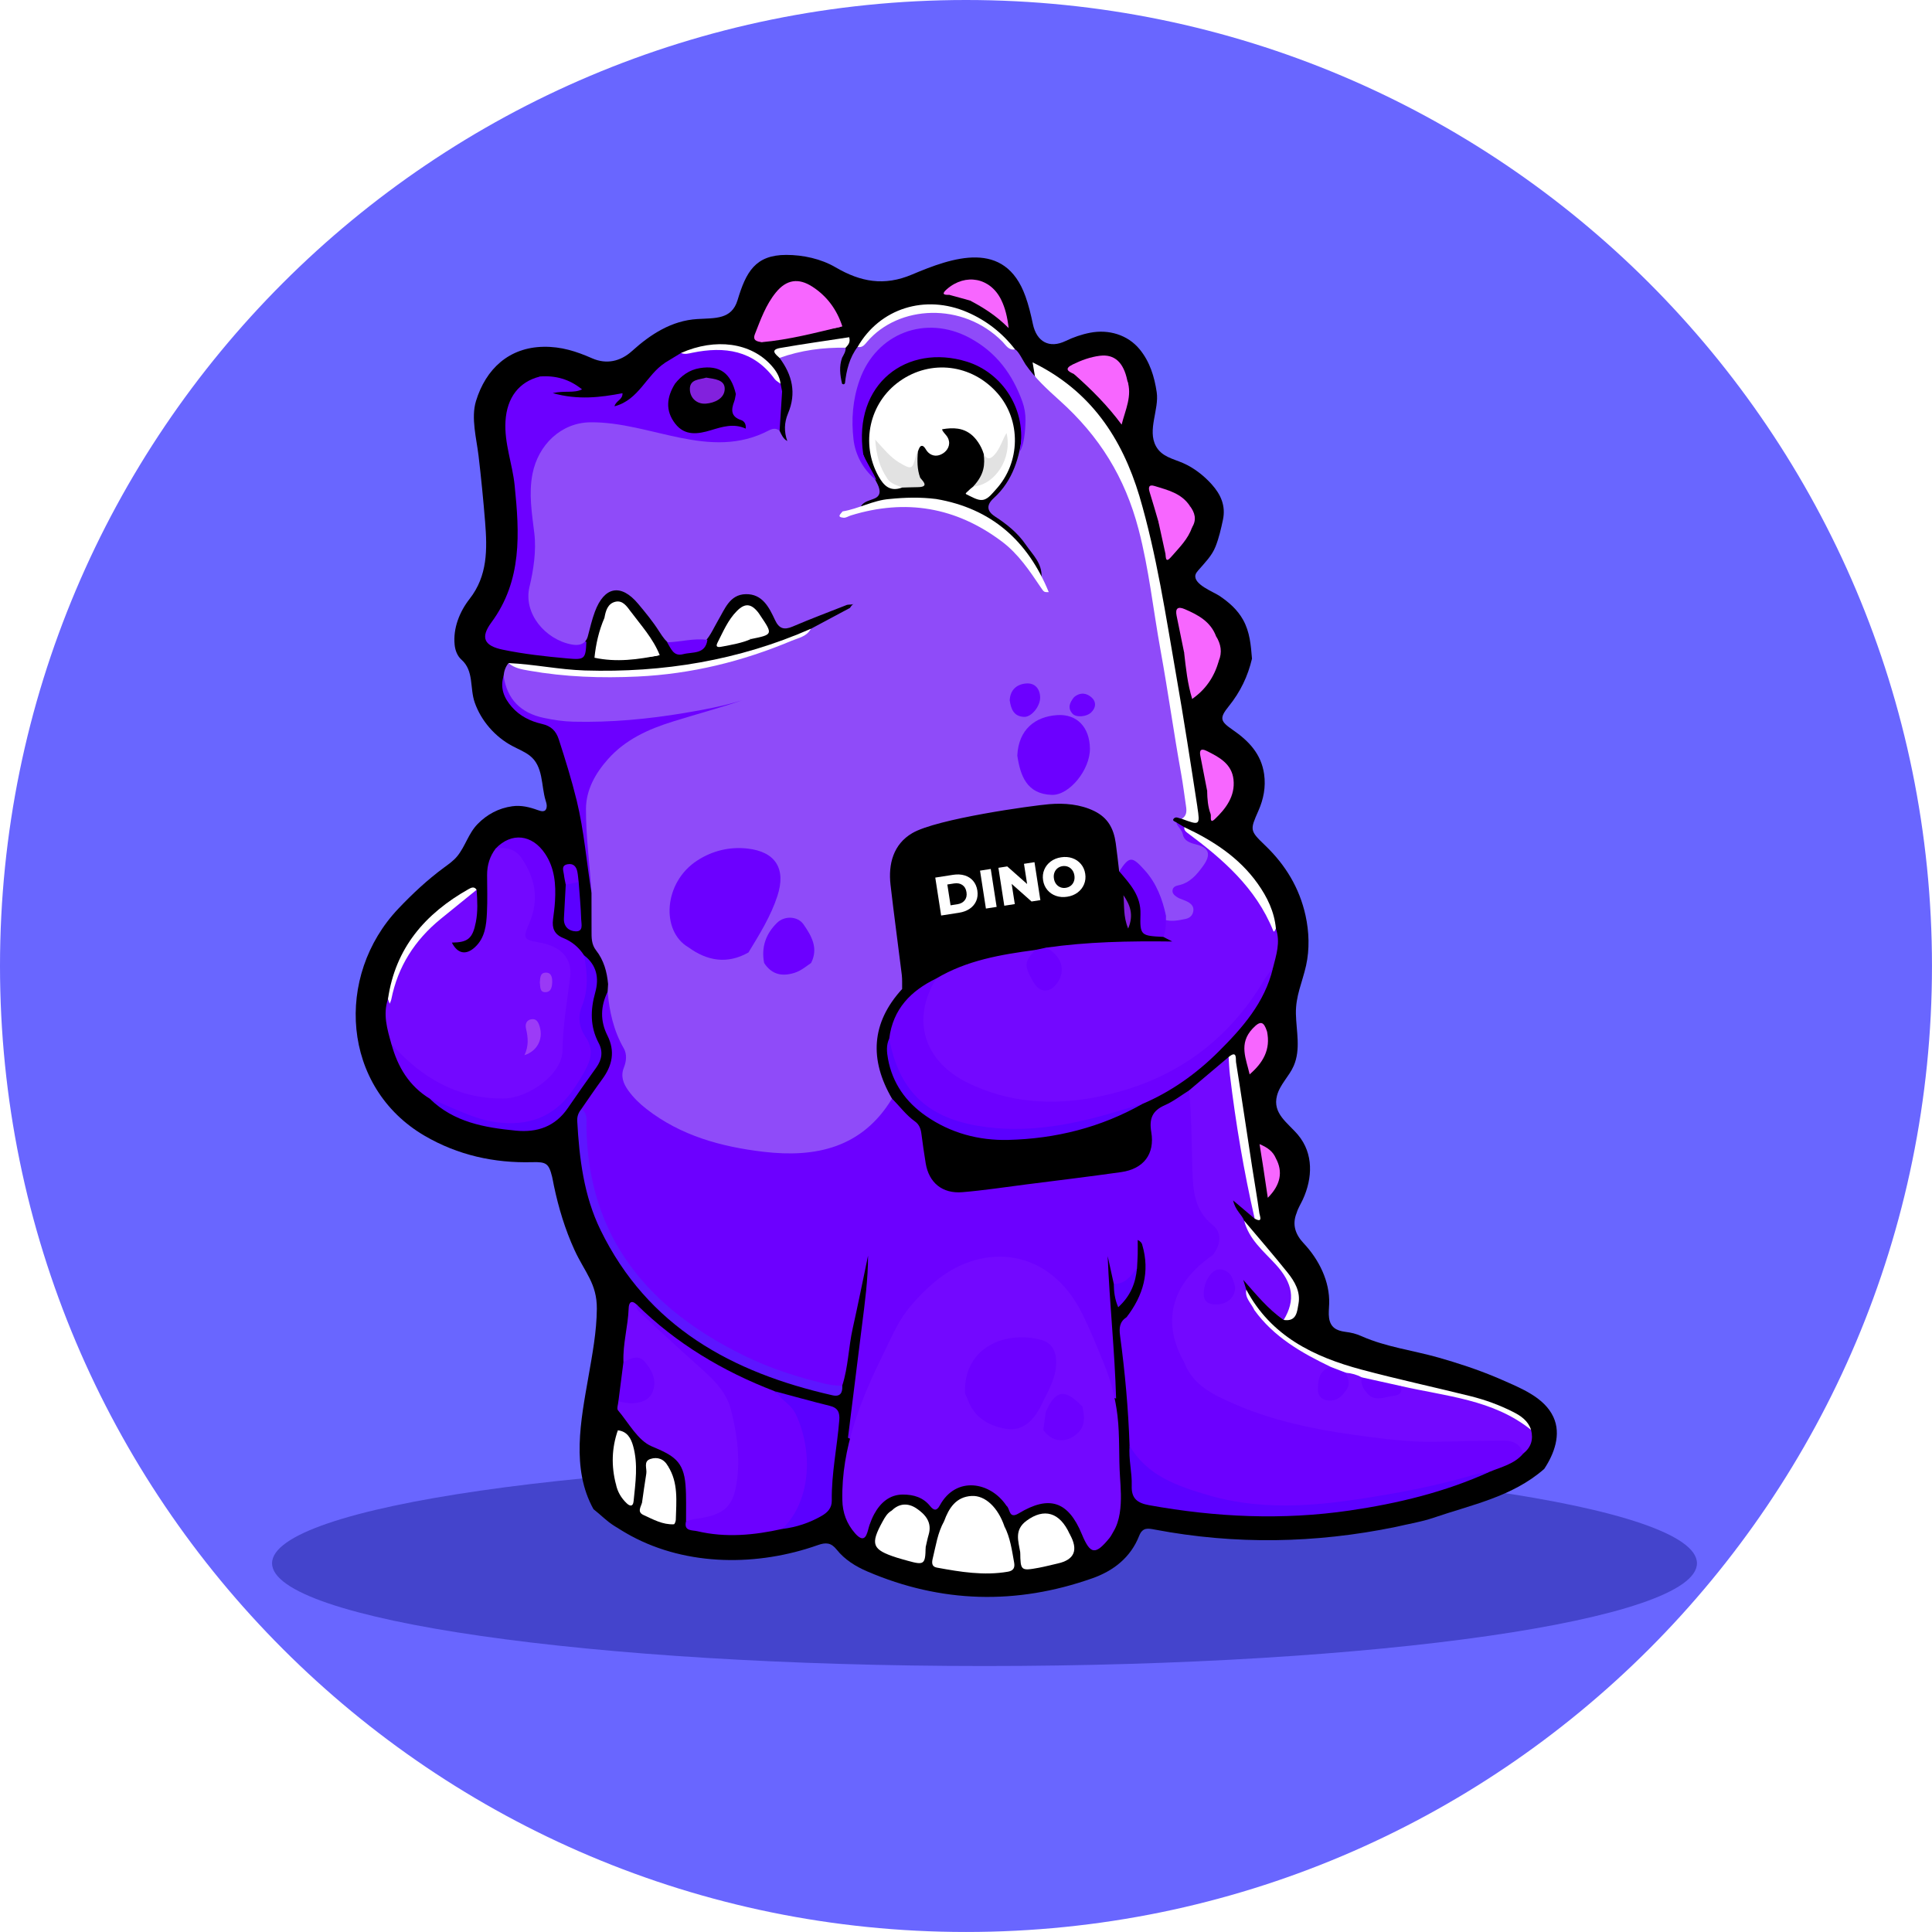 <?xml version="1.0" encoding="UTF-8"?><svg id="Layer_2" xmlns="http://www.w3.org/2000/svg" xmlns:xlink="http://www.w3.org/1999/xlink" viewBox="0 0 825.23 825.22"><defs><style>.cls-1{fill:none;}.cls-2{clip-path:url(#clippath);}.cls-3{fill:#6966ff;}.cls-4{fill:#f766ff;}.cls-5{fill:#fff;}.cls-6{fill:#e2e2e2;}.cls-7{fill:#8221dd;}.cls-8{fill:#9a39f5;}.cls-9{fill:#6c00ff;}.cls-10{fill:#8120dc;}.cls-11{fill:#8f4bf9;}.cls-12{fill:#44c;}.cls-13{fill:#7308ff;}.cls-14{fill:#9c3bf7;}.cls-15{fill:#5d15ff;}.cls-16{fill:#5b00ff;}</style><clipPath id="clippath"><path class="cls-1" d="M0,412.61c0,227.88,184.73,412.61,412.61,412.61s412.61-184.73,412.61-412.61S640.49,0,412.61,0,0,184.73,0,412.61"/></clipPath></defs><g id="Layer_1-2"><g><g class="cls-2"><rect class="cls-3" width="825.23" height="825.22"/></g><path class="cls-12" d="M724.83,667.73c0,24.24-136.24,43.89-304.31,43.89s-304.31-19.65-304.31-43.89,136.25-43.89,304.31-43.89,304.31,19.65,304.31,43.89"/><path d="M663.51,605.25c-3.85-8.37-13.91-12.3-21.79-15.79-1.03-.45-2.07-.9-3.11-1.33-7.91-3.29-16.2-6-24.25-8.28-10.71-3.04-22.41-4.52-32.54-9.01-2.78-1.23-4.42-1.59-7.31-1.98-3.69-.5-6.22-1.89-6.81-5.89-.29-2-.02-4.04,.04-6.07,.33-9.61-4.43-18.97-10.89-25.84-3.53-3.76-5.05-7.97-2.99-13.01,.61-2.06,1.79-3.85,2.67-5.78,4.12-9.03,4.6-19.5-2.09-27.5-4.28-5.12-11.03-9.09-8.98-16.81,1.29-4.84,5.18-8.18,7.13-12.69,3.09-7.11,1.09-14.83,.94-22.24-.16-7.61,2.73-13.36,4.34-20.6,1.55-6.95,1.3-14.43-.22-21.35-2.59-11.78-8.54-21.59-17.21-29.92-6.66-6.39-6.57-6.58-2.94-14.82,2.21-5.01,3.23-10.18,2.45-15.69-1.23-8.63-6.61-14.22-13.4-18.89-5.41-3.72-5.79-5.01-1.65-10.15,4.88-6.05,8.12-12.77,9.87-20.27-.47-5.73-.9-11.41-3.83-16.64-2.42-4.32-6.13-7.56-10.21-10.27-2.49-1.65-10.99-4.81-10.12-8.82,.17-.75,.68-1.37,1.18-1.95,2.79-3.26,5.82-6.17,7.41-10.2,1.46-3.7,2.33-7.53,3.16-11.42,1.26-5.96-.87-10.77-4.79-15.15-3.32-3.71-7.63-7.08-12.22-9.08-4.31-1.88-9.15-2.7-11.61-7.24-3.75-6.91,1.43-15.66,.33-23.05-.99-6.64-2.94-13.02-7.27-18.3-5.14-6.27-13.29-8.61-21.13-7.1-3.65,.7-7.14,1.91-10.51,3.53-6.93,3.34-12.4,.37-13.99-7.28-.83-3.98-1.79-7.96-3.16-11.78-8.8-24.57-31.18-16.63-48.49-9.31-11.84,5-21.89,3.18-32.62-3.1-6.22-3.64-13.9-5.3-21.05-5.3-13.29,0-17.22,7.38-20.8,19.28-2.52,8.36-9.52,7.66-17.14,8.11-10.99,.64-20.03,6.5-27.98,13.69-4.92,4.45-10.91,5.77-17.03,3.08-6.75-2.97-13.19-5.04-20.73-4.91-14.74,.24-24.66,9.43-28.86,23.17-2.21,7.21,.24,16.11,1.09,23.34,1.11,9.39,2.04,18.79,2.8,28.22,.95,11.8,1.1,23.09-6.62,32.95-4.28,5.46-7.11,12.56-6.39,19.61,.24,2.38,1.14,4.78,2.93,6.37,5.39,4.79,3.47,12.11,5.66,18.32,2.74,7.8,8.66,14.56,15.91,18.46,2.53,1.36,5.26,2.41,7.54,4.16,5.93,4.55,4.86,12.84,6.81,19.17,.3,.97,.62,1.97,.44,2.96-.42,2.3-2.33,1.68-3.85,1.14-3.48-1.25-6.97-2.15-10.85-1.61-5.75,.8-10.72,3.44-14.76,7.57-3.97,4.06-5.23,9.49-8.73,13.78-1.58,1.94-3.68,3.39-5.7,4.88-7.03,5.18-13.43,11.16-19.43,17.49-27.29,28.72-24.27,76.35,11.25,97.05,14.15,8.24,29.59,11.68,45.89,11.25,5.99-.16,7.1,.49,8.52,6.23,.31,1.26,.5,2.55,.77,3.82,1.98,9.42,4.78,18.69,8.79,27.45,4.35,9.51,9.64,14.31,9.55,25.14-.08,9.81-1.93,19.51-3.61,29.14-3.22,18.42-7.43,39.15,2.18,56.44,3.11,2.41,5.44,4.99,8.98,7.2,2.31,1.44,4.61,2.88,7,4.17,24.22,13.11,54.31,13.01,79.81,3.98,3.51-1.25,5.7-1.07,8.1,1.93,3.41,4.27,8.05,7.16,13.04,9.3,31.64,13.58,63.74,14.35,96.11,2.95,9.04-3.18,16.4-8.89,20.03-18.14,1.48-3.77,3.87-3.21,6.68-2.68,34.37,6.51,68.66,5.91,102.89-1.13,5.39-1.28,10.94-2.13,16.16-3.92,16.35-5.59,33.72-8.96,47.29-20.86,4.25-6.42,7.36-14.7,3.93-22.16"/><path class="cls-9" d="M475.74,548.38c-.87-3.94-1.74-7.89-2.61-11.84,.82,20.33,3.02,40.54,3.6,60.85-4.65-1.46-5.23-6.02-6.52-9.55-3.25-8.89-6.76-17.65-10.99-26.11-4.17-8.33-10-15.5-18.73-19-15.07-6.05-28.76-2.44-40.67,8.12-10.94,9.7-17.32,22.55-23.37,35.5-1.2,2.56-3.74,4.47-3.75,7.6-1.23,6.5-4.57,12.28-6.23,18.63-.57,2.19-2.23,2.73-4.27,1.54,1.99-15.97,3.96-31.95,5.98-47.92,1.25-9.88,2.6-19.74,2.6-29.87-2.17,10.34-4.23,20.7-6.54,31-1.82,8.13-1.9,16.57-4.5,24.55-1.17,1.88-3.17,2.44-4.97,2-31.79-7.61-60.73-20.64-82.19-46.29-15.39-18.4-23.81-39.75-23.5-64.17,.04-3.18-.74-6.45-.76-9.72,2.96-4.25,5.85-8.56,8.92-12.73,4.31-5.85,5.61-11.92,2.2-18.69-3.13-6.21-2.95-12.49,.12-18.7,3.35-.49,3.7,2,3.68,4.19-.05,5.59,1.76,10.49,4.54,15.25,2.01,3.43,2.97,7.4,2.09,11.29-1.65,7.3,1.78,12.15,7.04,16.28,8.88,6.99,18.86,11.76,29.8,14.51,12.99,3.28,25.92,6.13,39.55,3.83,11.89-2.01,21.83-6.79,29.14-16.58,1.37-1.83,2.41-4.52,5.64-3.11,3.24,3.29,5.99,7.07,9.81,9.79,1.78,1.27,2.45,3.14,2.72,5.25,.55,4.23,1.14,8.45,1.84,12.65,1.38,8.25,7.1,13.01,15.68,12.29,9.03-.75,18.02-2.13,27.02-3.28,13.59-1.73,27.2-3.37,40.77-5.29,9.58-1.36,14.46-7.68,12.87-17.12-.95-5.64,.41-9.1,5.77-11.45,3.69-1.62,6.97-4.2,10.43-6.35,2.7,.53,2.49,2.82,2.92,4.75,1.33,6.03,1.1,12.15,1.09,18.25,0,5.92,.08,11.82,.94,17.72,.81,5.54,2.82,10.14,6.83,14.17,5.23,5.24,5.15,11.78,.39,17.18-1.19,.66-2.36,.52-3.7,.23-3.39-.73-5.96,.47-7.47,3.77-2.23,4.86-6.17,8.6-7.98,13.95-1.64,4.83-7.29,7.47-9.37,12.67-.84,2.1-4.1,1.96-6.03,.89-2.42-1.34-5.62-2.65-4.42-6.61,7.17-9.28,10.16-19.48,6.73-31.06-.2-.69-.57-1.33-1.92-2.01,0,2,.04,4,0,5.99-.05,2.02-.19,4.04-.29,6.07-.52,2.12-1.76,3.9-2.85,5.72-1.9,3.2-4.2,4.43-7.05,.94"/><path class="cls-13" d="M498.04,391.25c2.67-1.02,5.84-.47,9.69-3.25-7.05-.97-10.81-4.14-11.98-10.1-.62-3.14-.04-4.26,3.26-3.41,4.85,1.25,8.89,.67,10.35-5.1,.57-2.22,5.54-2.03,3.61-5.21-2.01-3.31-4.51,.31-6.83,.55-2.68,.28-5.33-4.09-3.82-6.46,1.57-2.46-.72-4.71,.09-7.02,1.15,.69,2.3,1.37,3.44,2.06,3.9,4.06,9.15,6.2,13.56,9.57,11.67,8.92,20.36,20,25.57,33.77,2.04,5.82,.13,11.34-1.28,16.9-8.84,18.71-21.24,34.59-39.44,44.75-27.25,15.21-56.02,20.22-86.24,9.38-10.89-3.91-19.5-10.7-24.33-21.52-4.79-10.72-2.49-20.77,6.21-28.2,13.05-7.79,27.64-10.24,42.37-12.2,1.08,.98,1.37,2.11,.73,3.47-.47,1.01-.81,2.08-.77,3.2,.08,2.52,.8,4.78,3.25,5.97,1.31,.64,2.57,.17,3.45-.95,1.65-2.13,1.4-4.36,.53-6.79-.73-2.04-4.62-2.68-2.61-5.88,17.52-2.5,35.16-2.87,53.88-2.63-1.95-1-2.9-1.49-3.84-1.97-1.58-3.23-2.77-6.41,1.14-8.93"/><path class="cls-9" d="M481.13,562.72c1.05,.33,2.59,.32,3.09,1.03,4.24,6.17,5.86,1.9,7.57-1.82,1.2-2.61,2.62-4.74,5.69-5.55,1.89-.49,3.03-2.31,3.2-4.21,.75-8.4,7.35-12.08,13.07-16.45,1.37-1.04,3.03-1.6,4.32,.34,.87,2.79-1.05,4.16-2.96,5.29-9.22,5.42-11.67,14.81-12.46,24.1-.33,3.91-.63,10.31,5.3,12.87,.81,.35,1.15,1.41,1.34,2.33,.77,4.36,3.71,7.06,7.09,9.53,11.36,8.29,24.62,11.92,37.96,15.09,23.15,5.51,46.61,8.35,70.48,7.26,6.28-.28,12.61-.35,18.89,.08,6.02,.41,8.02,2.96,6.99,8.18-3.76,4.55-9.34,5.76-14.43,7.87-16.55,5.36-33.23,10-50.47,12.79-17.63,2.85-35.24,5.13-53.07,3.23-12.77-1.36-25.11-4.6-36.63-10.55-6.98-3.6-12.38-8.41-13.62-16.66-.53-15.73-1.95-31.39-4.06-46.98-.43-3.2-.25-5.89,2.7-7.79"/><path class="cls-13" d="M203.58,380.06c.33,4.62,.57,9.24-.33,13.82-1.37,7-3.38,8.66-10.24,8.74,2.41,4.73,6.01,5.51,9.84,1.98,4.32-3.98,4.89-9.41,5.14-14.78,.26-5.35,.09-10.71,.07-16.07-.01-4.21,1.14-8.02,3.71-11.37,7.81-3.67,8.99-3.23,14.25,4.1,5.39,7.5,6.21,16.12,4.23,25.03-1.36,6.12-1.08,6.72,4.67,9.33,10.64,4.82,14.9,16.24,9.74,26.73-2.09,4.25-2.57,8.53-1.28,12.96,1.78,6.09,.21,11.46-3.45,16.23-10.21,13.31-18.32,18.3-38.25,13.92-5.99-1.32-11.65-3.6-17.11-6.53-7.88-4.22-13.57-10.33-17.41-18.29-1.76-6.27-3.66-12.54-1.45-19.11,2.8-9.95,6.28-19.63,13.26-27.49,6.99-7.88,14.49-15.23,24.59-19.19"/><path class="cls-9" d="M333.01,184.01c-11.93,8.53-25.13,9.68-39.04,6.7-5.21,2.1-10.26-.82-13.28-3.36-4.61-3.88-9.84-3.98-14.7-4.99-8.11-1.68-16.56-2.32-24.68,1.17-6.59,2.83-8.89,8.6-10.7,14.74-.45,1.53,.17,3.35-1.2,4.67-1.62,8.54,1.33,16.81,1.69,25.25,.29,6.75-.04,13.3-1.44,19.76-2.61,12.08,.77,19,12.36,23.52,2.75,1.07,5.62,1.81,8.44,2.7-.32,7.43-.76,7.73-8.23,7.06-9.23-.83-18.44-1.84-27.52-3.73-7.88-1.64-9.64-5.11-4.83-11.62,13.25-17.95,12.01-38.19,9.94-58.56-.93-9.17-4.48-17.99-3.91-27.42,.61-10.07,5.76-16.84,14.71-19.06,2.5,3.31,6.45,2.44,9.76,3.4,2.71,.78,5.78,.15,8.18,2.1-3.48,1.7-7.31,.41-12.47,1.58,10.9,3.04,20.33,1.82,29.8,.04,.13,2.83-2.81,3.14-3.42,5.59,10.47-2.71,13.64-13.43,21.54-18.54,4.04,1.21,2.64,6.41,5.98,8.12,1.5,1.92-.1,3.49-.63,5.16-2.77,8.84,2.54,14.86,11.54,13.18,3.25-.61,6.31-2.19,9.38-1.98-1.5-4.51,.26-8.5,2.79-12.34,.36-.13,.75-.37,1.07-.28,6.21,1.75,12.39,3.31,18.51-.36,.27-.16,.94,.48,1.41,.77-.35,5.59-.71,11.18-1.06,16.76"/><path class="cls-13" d="M293.04,649.74c-.05-5.15,.18-10.33-.23-15.46-.82-10.22-5.12-12.6-14.41-16.48-5.95-2.49-9.85-10-14.45-15.43-.59-.7,.09-2.49,.19-3.77,1.19-2.15,3.28-1.87,5.28-2.08,3.31-.36,6.36-1.57,6.49-5.44,.13-3.77-1.52-6.81-5.58-7.75-1.44-.33-2.88-.55-4.03-1.56-.32-7.76,1.97-15.27,2.23-22.99,.08-2.23,1.02-3.77,3.41-1.56,6.54,9.09,15.41,16.07,24.46,21.93,15.43,9.99,20.95,23.99,21.58,41.12,.26,7.08,.02,14.05-2.63,20.82-3.4,8.68-15.47,12.81-22.29,8.65"/><path class="cls-13" d="M653.98,610.75c-4.07-4.38-8.65-7.78-14.49-9.75-13.33-4.5-26.98-7.59-40.77-10.2-2.25,.11-2.31,3.03-5.25,3.21-6.08,.38-9.32-2.25-11.41-7.35-2.44-.44-4.65-1.83-7.23-1.72-2.65,1.1-1.92,3.7-2.59,5.7-.69,2.08-1.91,4.02-4.39,2.92-2.17-.97-1.48-3.06-.79-4.86,.65-1.69,2.82-2.56,2.53-4.74-.79-2.24-2.94-2.59-4.76-3.36-11.4-4.86-21.07-11.98-28.64-21.86-.2-.22-.4-.41-.61-.62-.7-2.58-3.25-4.43-3.26-7.28l-1.27-4.16c5.52,6.23,10.54,12.51,17.26,17.13,3.73-1.15,4.75-4.32,4.9-7.55,.27-5.83-2.4-10.71-6.11-15.02-5.5-6.38-11.49-12.37-15.65-19.81-1.02-2.69-3.81-4.41-4.73-8.68,3.68,3.11,6.43,5.44,9.18,7.77,1.11-1.02,.94-2.22,.68-3.56-3.63-18.3-6.65-36.7-9.04-55.22-.43-3.3,.21-7.41-2.75-10.24-5.62,4.75-11.25,9.49-16.87,14.24,1.09,11.44,1.04,22.92,1.41,34.39,.27,8.45,.91,16.95,8.62,23.09,4.08,3.24,3.57,8.26,.1,12.85-17.68,12.11-22.07,28.47-12.27,45.76h0c3.78,10.07,12.91,14.13,21.59,17.92,18.65,8.13,38.61,11.64,58.67,14.16,8.78,1.1,17.63,2.1,26.54,1.92,9.99-.2,19.97-.44,29.96-.47,3.75,0,6.9,1.43,8.14,5.45,3.35-2.62,4.34-6.01,3.29-10.06"/><path class="cls-9" d="M399.91,417.95c-10.79,17.48-5.42,35.49,13.88,44.77,17.31,8.33,35.61,9.54,54.33,5.92,31.64-6.12,55.88-22.79,72.25-50.7,.92-1.57,2.22-2.93,3.34-4.39-3.48,14.73-13.1,25.58-23.35,35.77-9.37,9.31-20.09,16.96-32.36,22.2-18.35,8.17-37.55,13.07-57.64,13.05-14.12-.02-27.76-3.22-38.53-13.32-7.87-7.38-12.75-16.37-12-27.64,1.57-12.56,9.16-20.41,20.08-25.65"/><path class="cls-9" d="M293.04,649.74c1.26-.31,2.5-.74,3.78-.91,13.07-1.74,16.82-5.33,18.17-18.13,1.02-9.72-.4-19.32-2.82-28.67-2.24-8.67-9.04-14.22-15.43-19.94-7.6-6.8-15.05-13.77-22.52-20.72-1.18-1.09-2.72-2.12-2.28-4.16,16.89,16.66,36.81,28.53,58.85,37,4.37,3.37,10.46,4.31,12.86,10.5,4.54,11.67,4.16,23.58,2.27,35.51-1.02,6.5-6.19,10.06-11.76,12.84-12.05,2.69-24.17,3.85-36.35,.97-2.14-.51-5.88,.1-4.77-4.29"/><path class="cls-9" d="M167.18,445.86c12.7,14.45,28.09,23.49,47.85,23.35,10.56-.07,25.15-10.24,25.25-20.54,.11-10.69,1.94-20.79,3.24-31.18,1.08-8.61-4.47-13.45-13.26-14.94-6.75-1.15-6.99-1.78-4.17-8.29,4.3-9.93,2.59-19.21-3.43-27.9-2.67-3.85-6.58-4.49-10.87-3.99,6.67-6.93,15.45-6.04,21.02,2.26,4.14,6.16,4.68,13.18,4.25,20.33-.15,2.59-.51,5.17-.84,7.75-.49,3.74,.58,6.44,4.36,7.95,3.68,1.47,6.67,3.98,8.86,7.35,3.81,5.62,4.12,11.66,2.26,18.01-1.88,6.42-2.39,12.75,1.54,18.7,2.2,3.33,1.97,6.83,.07,10.02-4.72,7.95-9.53,15.74-16.87,21.84-6.41,5.33-13.96,5.41-20.98,4.67-11.4-1.2-22.27-5.11-31.81-11.92-8.92-5.42-13.82-13.66-16.47-23.48"/><path class="cls-9" d="M215.11,288.69c.28,.24,.71,.43,.82,.73,5.44,14.08,17.56,15.82,30.2,15.94,30.33,.29,59.84-4.74,88.53-14.58,.83-.28,1.7-.45,2.68-.35-8.13,6.53-17.27,11.03-27.19,14.06-10.65,3.25-21.58,5.68-31.82,10.16-16.01,7.01-25.21,18.5-25.78,36.78-.31,10.03,1.09,20,.11,29.99-2.15-13.13-3.15-26.44-6.32-39.43-2.16-8.83-4.85-17.48-7.64-26.11-1.21-3.75-3.34-5.78-7.24-6.67-4.91-1.12-9.4-3.32-12.85-7.26-3.39-3.87-5.08-8.12-3.5-13.27"/><path class="cls-16" d="M482.49,617.48c7.43,12.86,20.21,17.2,33.35,21.09,25.93,7.67,51.76,4.09,77.62-.37,12.43-2.14,24.71-4.91,36.81-8.46,1.93-.57,3.99-.72,5.99-1.06-19.05,8.66-39.18,13.5-59.77,16.52-28.67,4.2-57.22,2.87-85.67-2.28-4.9-.89-7.62-2.75-7.42-8.28,.2-5.71-1.41-11.39-.91-17.16"/><path class="cls-16" d="M334.16,653.06c7.96-7.72,10.98-19.1,10.45-29.93-.27-5.42-1.39-10.81-3.33-15.88-.92-2.41-1.88-4.6-3.66-6.48-1.13-1.2-2.41-2.24-3.65-3.33-.71-.63-2.39-3.01-3.19-3.22,7.89,2.11,15.75,4.32,23.67,6.27,3.49,.85,4.3,2.87,4.04,6.11-.9,11.45-3.37,22.76-3.2,34.32,.05,3.2-1.77,5.1-4.35,6.58-5.22,3-10.82,4.85-16.79,5.57"/><path class="cls-15" d="M248.33,473.7c2.85,1.92,2.12,4.99,2.16,7.62,.71,47.41,26.49,77.62,67.04,97.57,10.98,5.4,22.61,9.22,34.54,12.07,2.55,.61,5.08,.96,7.69,.93,.19,2.95-.8,4.85-4.14,4.1-42.91-9.7-78.93-29.24-99.13-70.65-7.11-14.57-9.05-30.49-9.93-46.51-.11-1.96,.53-3.64,1.78-5.12"/><path class="cls-5" d="M511.46,344.74c-2.87-18.7-5.76-37.4-9.02-56.03-4.5-25.75-8.34-51.64-15.75-76.8-7.5-24.86-20.84-45.03-45.63-57.13,.49,2.89,.82,4.86,1.15,6.82-.4,5.86,3.91,8.42,7.87,11.22,8.24,5.05,14.32,12.2,19.53,20.17,5.84,8.93,9.13,18.99,12.74,28.91,9.26,42.3,14.51,85.31,22.43,127.85,7.66,2.85,7.87,2.82,6.66-5.02"/><path class="cls-11" d="M510.77,360.64c-2.7-.61-5.04-1.66-5.52-4.16-.43-2.23-2.34-3.28-2.83-5.24-.59-.35-1.76-.66-1.17-1.45,.98-1.32,2.34-.19,3.54-.04,2.08-1.29,2.14-3.18,1.81-5.35-.69-4.58-1.24-9.19-2.06-13.76-3.17-17.52-5.6-35.17-8.79-52.68-3.15-17.28-4.96-34.83-9.42-51.86-5.82-22.21-16.69-39.74-33.69-55.01-5.26-4.72-10.51-9.57-14.57-15.39-.89-1.28-3.13-5.97-4.52-6.46-2.77-.97-4.28-3.43-6.23-5.34-14.99-14.65-38.81-15.88-52.92-3.56-2.84,2.48-4.9,5.72-8.08,7.82-3.46,4.59-4.78,9.92-5.4,15.5-.2,.4-.47,.57-.79,.46-.16-.05-.42-.14-.45-.25-.88-3.69-1.31-7.39,.02-11.08,.72-1.34,1.6-2.63,1.5-4.26-.63-1.21-1.56-1.71-3-1.73-7.72-.12-15.13,2.22-22.75,2.9-1.56,.14-2.44,1.5-2.5,3.17,5.47,7.25,7.31,15.06,3.65,23.72-1.64,3.88-1.74,7.82-.32,11.79-1.76-.95-2.47-2.7-3.28-4.36-1.51-1.31-3.07-.96-4.64-.14-25.21,13.19-50.41-3.76-76.14-3.5-12.71,.13-22.34,9.79-24.75,21.93-1.7,8.54-.26,16.99,.77,25.51,.89,7.37-.35,15.63-2.07,22.84-2.73,11.45,6.81,22.44,17.82,24.59,1.2,.23,2.45,.35,3.65,.07,1.83-.43,2.97-1.74,3.44-3.5,.94-3.52,1.74-7.09,3.02-10.52,4.01-10.82,11.14-12.16,18.49-3.38,3.17,3.79,6.32,7.62,8.97,11.79,3.56,5.6,5.17,6.44,9.8,6.73,3.22,.2,5.59,.7,8.26-1.13,3.25-2.23,5.14-7.02,7.08-10.27,2.9-4.86,4.96-11.12,11.87-11.25,7.11-.13,9.95,5.64,12.49,11.09,1.69,3.62,3.81,4.33,7.5,2.75,7.66-3.29,15.48-6.2,23.24-9.27,1.04-.23,2.18,.05,2.89-.47-.56,.31-1.15,.98-1.63,1.77-5.57,2.97-11.14,5.95-16.71,8.93-12.91,7.48-27.16,11.23-41.48,14.65-12.76,3.05-25.83,4.47-38.9,4.72-16.38,.31-32.79-.21-48.75-4.72-1.33,1.58-1.93,3.44-2.11,5.46,1.45,10.04,7.42,15.87,17.12,17.93,4.15,.88,8.36,1.53,12.66,1.63,15.99,.38,31.84-1.09,47.56-3.73,8.28-1.39,16.55-2.94,24.57-5.4-9.8,3.33-19.8,6.01-29.68,9.09-10.38,3.23-20.12,7.62-27.57,15.95-5.47,6.13-9.45,13.2-9.48,21.42-.04,11.97,1.66,23.9,2.36,35.86,0,5.36,.02,10.71,.02,16.07,0,2.95-.09,5.83,1.94,8.42,3.29,4.19,4.66,9.16,5.13,14.41l-.2,3.26c.76,8.5,2.56,16.65,6.9,24.18,1.38,2.4,1.14,5.48,.07,8.14-1.51,3.76-.3,6.85,1.85,9.86,2.18,3.04,4.82,5.6,7.76,7.89,14.7,11.47,31.98,16.16,49.99,18.29,22.35,2.64,42.17-1.69,54.9-22.7-9.68-16.64-8.95-32.31,4.33-46.83-.04-2.02,.09-4.06-.15-6.06-1.57-12.81-3.34-25.61-4.81-38.44-1.02-8.9,1.21-17.33,9.27-22.07,10.45-6.14,51.1-11.76,58.52-12.38,6.49-.54,13.31,.04,19.23,2.94,5.81,2.85,8.3,7.43,9.18,13.73,.56,4,.98,8.02,1.46,12.03,6.36-.62,10.73,1.95,13.13,7.97,.67,1.69,1.33,3.41,2.08,5.06,1.18,2.59,1.27,5.75,3.9,7.6,3.13,.96,6.23,.32,9.29-.32,1.73-.36,2.99-1.48,3.27-3.35,.29-1.94-.81-3.05-2.39-3.94-1.46-.82-3.15-1.1-4.55-2.02-1.11-.73-2.17-1.57-1.91-3.08,.22-1.28,1.36-1.71,2.44-1.94,4.92-1.03,7.83-4.47,10.6-8.3,3.49-4.82,2.68-7.88-3.16-9.21m-190.3,39.08c-1.23,1.67-2.5,3.44-2.72,5.47-.65-.14-1.38-.04-2.2,.29-5.83,2.38-11.36,1.77-16.76-1.44-.93-.55-2.02-1.07-3.03-.85-.37-.85-1.2-1.42-1.81-2.13-5.4-6.29-6.4-14.3-2.71-21.69,4.86-9.73,18.33-16.09,29.15-13.76,8.42,1.82,11.49,6.83,9,15.09-2.03,6.75-4.66,13.24-8.92,19m7.64,11.94c.8-1.12,1-2.57,1.09-4.22,.4-6.81,3.91-11.75,7.96-11.7,4.24,.05,7.72,5.78,7.31,12.51-.06,.99-.07,1.89,.16,2.71-5.46,1.84-10.97,1.77-16.52,.7m116.8-165.18c-2.23,.01-2.37-2.13-3.39-3.44-3.05-3.9-5.98-7.86-9.55-11.37-13.23-13.01-29.76-16.56-47.45-17.09-5.66-.17-11.04,1.97-16.78,1.71,1.32-2.21,3.86-2.46,6-3.44,3.07-1.4,2.02-4.39,.77-6.75-4.81-9.12-9.73-18.04-8.32-28.73,.4-3.03,1.14-6.02,2.06-8.93,.45-1.42,.95-2.83,1.48-4.22,.42-1.11,1.68-3,1.68-4.17,5.69-13.48,20-19.99,33.99-15.91,13.56,3.95,22.59,13.26,28.73,25.66,.75,1.51,1.25,3.19,2.48,4.36-.09,.1-.18,.2-.27,.31,.31,3.48,.77,7.09,.38,10.54-1.12,10.03-3.89,20.19-12.21,27.75-3.21,2.92-3.06,5.51,.52,7.85,5.08,3.32,9.68,6.98,13.15,12.04,2.92,4.27,7.03,7.9,6.72,13.82"/><path class="cls-9" d="M288.35,163.86c2.06,.77,3.35-.51,4.84-1.62,7.73-5.71,14.39-4.09,19.05,4.48,.42,.77,1.01,1.54,2.07,1.59,9.58,5.88,11.14,5.8,19.77-1.06l-.67-3.35c-6.68-12.27-17.45-16.35-30.78-15.64-4.09,.22-7.64,2.53-11.72,2.5-2.3,1.4-4.59,2.8-6.89,4.2,.04,3.65-.35,7.51,4.34,8.89"/><path class="cls-16" d="M379.83,443.6c3.99,21.63,15.56,33.34,37.23,37.17,22.21,3.93,43.51-.78,64.55-7.39,2.12-.67,4.26-1.25,6.39-1.87-17.78,10.08-37.1,14.89-57.34,15.39-12.58,.31-24.66-2.92-35.2-10.26-8.54-5.94-14.24-13.92-16.16-24.34-.54-2.96-.81-5.88,.53-8.71"/><path class="cls-16" d="M183.65,469.34c9.54,3.47,18.44,8.79,28.74,10.06,12.91,1.59,23.73-1.98,31.63-12.85,2.51-3.46,4.81-7,6.68-10.86,2.11-4.35,2.33-8.48-.49-12.6-2.81-4.1-3.54-8.59-1.68-13.21,2.9-7.21,2.41-14.5,.91-21.85,5.44,4.15,6.54,9.74,4.8,15.92-2.09,7.44-2.23,14.58,1.49,21.59,1.92,3.62,1.36,7.11-1.04,10.45-4.11,5.72-8.16,11.49-12.14,17.3-5.4,7.9-13.04,10.55-22.22,9.65-13.42-1.31-26.48-3.6-36.7-13.58"/><path class="cls-9" d="M498.04,391.25c-.09,3.01,.1,6.06-1.14,8.93-9.56-.47-10.04-.56-9.76-9.68,.24-7.98-4.53-12.97-9.07-18.32,4.37-6.54,5.38-6.65,11.05-.28,4.9,5.51,7.43,12.22,8.93,19.35"/><path class="cls-5" d="M346.35,268.58c-1.73,3.33-5.3,3.88-8.25,5.12-21.01,8.83-42.79,14.19-65.7,15.27-15.62,.74-31.06,.2-46.44-2.51-3.1-.54-6.24-1.06-8.75-3.23,10.92,.48,21.65,2.81,32.61,3.15,33.48,1.02,65.74-4.29,96.52-17.8"/><path class="cls-5" d="M535.77,559.55c-1.26-2.86-4.15-5.08-3.44-8.72,10.53,19.88,28.82,28.73,49.26,34.19,15.41,4.12,31.03,7.48,46.51,11.33,6.31,1.57,12.42,3.8,18.24,6.75,3.38,1.71,6.39,3.81,7.64,7.66-16.25-13.07-36.49-14.32-55.66-18.75-4.11,3.06-11.81,1.36-16.6-3.68-2.14-1.14-4.41-1.78-6.82-1.98-3.16,1.82-5.35,1.11-6.43-2.47-12.47-5.99-24.37-12.75-32.7-24.32"/><path class="cls-9" d="M266.3,581.77c3.04-1.48,6.4-3.36,9.12-.11,2.86,3.42,5.11,7.51,3.57,12.24-1.33,4.09-5,5.28-8.84,5.5-1.98,.12-4.01-.52-6.01-.81,.72-5.61,1.44-11.22,2.16-16.82"/><path class="cls-5" d="M535.91,520.51c-4.62-20.23-8.08-40.67-10.55-61.27-.31-2.57-.38-5.16-.56-7.74,3.74-3.11,2.95,.92,3.16,2.24,2.36,14.76,4.54,29.54,6.81,44.31,1.04,6.75,2.22,13.47,3.16,20.24,.13,.96,1.68,4.28-2.02,2.22"/><path class="cls-4" d="M325.26,146.17c4.3-12.52,8.38-18.54,14.3-21.07,.91,1.27,.03,2.48-.14,3.7-.99,7.2,3.73,12.12,11.04,11.46,3.11-.28,6.22-.57,9.33-.86-11.41,2.74-22.78,5.73-34.52,6.77"/><path class="cls-9" d="M446.85,404.77c6.52,3.41,8.53,9.63,4.84,14.97-3.2,4.62-7.65,4.44-10.41-.43-3.93-6.96-3.81-8.55,1-13.56,1.52-.33,3.05-.65,4.57-.98"/><path class="cls-5" d="M433.56,149.24c-2.77,.5-3.91-1.83-5.38-3.31-17.03-17.18-44.39-15.58-57.73-.03-1.04,1.21-2.06,2.77-4.12,2.26,9.45-16.46,28.82-22.59,46.81-14.82,8.18,3.54,14.97,8.85,20.42,15.89"/><path class="cls-5" d="M544.99,396.65c-.37,.37-.7,2.03-1.19,.81-7.37-18.26-21.53-30.5-36.75-41.82-.77-.57-1.34-1.27-1.18-2.33,12.2,5.72,23.32,12.87,31.29,24.06,4.12,5.78,7.18,12.06,7.83,19.28"/><path class="cls-5" d="M203.58,380.06c-5.16,4.18-10.33,8.34-15.47,12.55-10.94,8.97-18.18,20.22-20.96,34.21-.13,.65-.45,1.27-.69,1.9-.25-.66-.49-1.31-.74-1.97,3.11-21.81,15.9-36.53,34.47-47,1.16-.66,2.39-1.2,3.38,.31"/><path class="cls-5" d="M308.45,276.19c-1.37,.28-3.08,.49-1.99-1.65,2.42-4.72,4.47-9.73,8.3-13.57,3.44-3.46,6.08-3.21,9.13,.67,.34,.43,.62,.91,.93,1.37,5.37,7.95,5.33,8.06-4,9.94-4.72-1.2-9.02-.8-12.37,3.24"/><path class="cls-5" d="M259.44,265.19c.61-.86,1.06-2.16,1.88-2.49,1.22-.48,1.22,.88,1.41,1.74,3.22,14.56,4.04,15.22,19.05,15.38-9.23,1.92-18.48,3.14-27.86,1.12,1.93-3.03,1.58-6.7,2.77-9.96,.74-2.03,.72-4.39,2.76-5.79"/><path class="cls-13" d="M478.76,637.93c-.05-2.46-.21-4.88-.36-7.09-.59-8.68-.05-17.41-1.07-26.08-.89-7.56-2.82-15-5.7-22.06-2.95-7.21-5.85-14.5-9.33-21.5-14.16-28.54-42.26-30.2-61.81-14.64-4.88,3.88-9.51,8.61-13.29,13.54-4.1,5.34-7,12.34-9.97,18.36-9.59,19.45-17.87,40.08-17.44,62.22,.1,5.4,1.81,10.11,5.41,14.22,1.42,1.63,3.55,3.5,4.85,.75,.65-1.36,.89-2.95,1.39-4.38,.55-1.58,1.19-3.12,1.99-4.59,2.59-4.76,6.54-8.29,12.19-8.3,4.65-.01,8.7,1.22,11.68,4.93,1.57,1.95,2.81,2.14,4.1-.24,6.96-12.84,21.73-10.12,28.49,.09,1.65,1.21,.9,5.88,5.24,3.26,13.07-7.89,21.13-5.18,26.94,8.83,3.64,8.79,5.76,9.11,11.82,1.71,.69-.85,1.16-1.87,1.73-2.82,2.75-4.54,3.26-10.52,3.15-16.2m-36.58-37.71c-1.02,.42-1.6,1.82-2.38,2.67-3.26,3.56-7.16,5.49-11.91,3.95-4.83-1.56-9.12-4.11-11.47-9-.57-1.19-.94-2.77-2.08-3.11,.4-.79,.59-1.71,.71-2.69,1.96-14.93,14.76-18.92,24.97-17.52,6.62,.91,9.25,4.77,7.67,11.32-.91,3.78-2.63,7.28-4.24,10.81-.52,1.14-1.4,2.3-1.28,3.56m17.69,5.09c-1.09,6.09-5.25,8.13-10.46,5.06-.77-.45-1.51-.8-2.26-1,1.68-1.66,2.79-3.39,.48-5.6,4.02-4.31,8.56-4.38,13.4-2.09-.82,.94-.92,2.26-1.16,3.64"/><path class="cls-5" d="M403.26,649.77c.31,11.49,7.39,16.92,18.62,14.19,6.44-1.57,7.2-6.59,7.13-12.05,2.5,4.86,3.21,10.21,4.16,15.48,.39,2.13-.2,3.52-2.63,3.94-10.27,1.77-20.34,.1-30.39-1.75-2.22-.41-2.19-2.11-1.74-3.92,1.33-5.38,2.07-10.94,4.85-15.88"/><path class="cls-5" d="M285.29,626.19c4.57,7.16,3.57,15.15,3.37,23-.02,.66-.5,1.87-.82,1.89-4.78,.24-8.83-2.07-12.97-3.96-2.81-1.28-1.15-3.38-.66-5.21,4.12-3.63,8.25-7.22,8.52-13.34,.06-1.44,1.12-2.21,2.55-2.38"/><path class="cls-5" d="M263.91,610.95c4.01,.41,5.61,3.45,6.51,6.65,2.2,7.81,1,15.75,.21,23.64-.24,2.41-1.59,2.17-2.96,.86-2.32-2.22-3.9-4.88-4.56-8.06,1.66-7.65,0-15.41,.8-23.09"/><path class="cls-5" d="M380.9,645.22c-.16,1.64-.44,3.29-.46,4.93-.12,10.19,5.05,13.9,14.93,10.77-.11,7.29-.64,7.7-7.58,5.76-1.59-.44-3.19-.87-4.77-1.37-10.54-3.38-11.42-5.64-5.97-15.52,.97-1.77,1.99-3.53,3.85-4.57"/><path class="cls-5" d="M435.79,663.1c2.2,.34,4.39,.76,6.59,1.02,7.87,.91,11.52-1.35,14.51-8.88q5.76,10.19-5.16,12.6c-2.71,.6-5.38,1.33-8.11,1.83-7.56,1.38-7.74,1.21-7.83-6.57"/><path class="cls-4" d="M458.71,159.75c2.36-1.67,4.2-1.84,5.63,1.29,1.41,3.1,3.99,5.23,7,6.78,5.97,3.08,9.1,1.43,10.17-5.32,2.21,6.58-.8,12.46-2.42,18.87-6.05-8.18-12.99-15.11-20.38-21.62"/><path class="cls-16" d="M247.17,376.73c.39,5.34,.92,10.67,1.08,16.02,.06,1.91,1.07,5.2-2.41,5.06-2.93-.12-5.14-2.07-4.97-5.53,.24-4.79,.52-9.58,.78-14.37,1.54-1.81,3.21-2.98,5.52-1.17"/><path class="cls-4" d="M505.78,278.71c2.31,2.15,3.72,6.28,7.91,4.69,5.31-2.01,5.23-7.08,5.72-11.68,2.09,3.36,2.74,6.88,1.15,10.64-3.13,5.85-7.14,11.07-11.33,16.18-2.01-6.46-2.69-13.15-3.45-19.83"/><path class="cls-5" d="M548.31,563.8c5.13-8.5,4.05-15.62-3.52-23.84-5.19-5.63-11.32-10.61-13.34-18.53,6.19,7.36,12.51,14.63,18.52,22.14,3.03,3.78,5.58,8.16,4.68,13.24-.59,3.31-.74,7.85-6.34,6.99"/><path class="cls-4" d="M533.76,458.91c-1.45-6.61-4.82-13.1,1.26-19.55,3.42-3.63,4.77-3.02,6.14,1.12,.21,7.22-3.73,12.77-7.4,18.43"/><path class="cls-5" d="M333.4,163.9c-.86-.68-1.94-1.2-2.56-2.06-8.99-12.27-21.29-14-35.07-11.18-1.62,.33-3.23,.86-4.87,.11,14.77-6.52,29.86-4.42,38.57,5.33,2.02,2.26,3.6,4.71,3.93,7.81"/><path class="cls-5" d="M361.21,148.53c-9.67-.18-19.11,1.08-28.25,4.34-1.72-1.55-4.11-3.46,.29-4.23,9.81-1.72,19.67-3.09,29.48-4.6,.62,2.39-.58,3.39-1.53,4.49"/><path class="cls-4" d="M494.84,222.95c7.82,3.84,11.75,1.81,13.37-6.88,2.17,2.86,3.05,5.86,.97,9.18-2.63,2.72-4.63,5.95-7.17,8.72-1.06,1.15-2.05,2.97-4.2,2.61l-2.98-13.62Z"/><path class="cls-9" d="M284.96,274.36c5.74-.14,11.39-1.86,17.2-1.05-.89,6.34-6.39,5.05-10.36,6.11-4.17,1.12-5.21-2.49-6.84-5.06"/><path class="cls-9" d="M248.56,166.3c-4.77-.07-9.55-.31-14.31-.15-4.35,.14-6.01-1.12-3.64-5.34,6.7-.52,12.72,1.19,17.95,5.49"/><path class="cls-5" d="M403.26,649.77c2.05-5.64,5.11-10.43,11.76-10.79,5.86-.31,11.26,4.99,13.99,12.92,1.74,8.94,.66,12.07-4.92,14.27-6.64,2.62-18.09,.11-20.88-4.99-1.98-3.61-1.04-7.61,.05-11.42"/><path class="cls-5" d="M435.79,663.1c-.77-4.82-2.69-9.57,2.67-13.53,7.49-5.54,14.21-3.69,18.43,5.67,.77,6.35-1.28,9.79-7.24,10.79-4.85,.81-10.17,2.4-13.86-2.93"/><path class="cls-5" d="M380.9,645.22c3.29-3.25,7.12-3.26,10.62-.88,3.76,2.56,6.7,5.93,5.14,11.18-.53,1.77-.86,3.6-1.29,5.4-1.42,4.18-5.07,3.95-8.08,3.29-3.71-.82-7.42-2.37-8.52-6.84-1.08-4.38-.27-8.39,2.13-12.15"/><path class="cls-5" d="M285.29,626.19c-.37,12.12-1.74,14.07-11.07,15.72,.61-4.16,1.15-8.33,1.84-12.48,.36-2.16-1.36-5.23,1.75-6.25,3.01-.99,5.8-.03,7.48,3.01"/><path class="cls-5" d="M263.91,610.95c1,5.86,3.38,11.58,1.67,17.7-.54,1.94-1.12,3.84-2.48,5.39-2.04-7.78-1.84-15.48,.8-23.09"/><path class="cls-16" d="M475.74,548.38c4.94,.2,7.29-3.43,9.9-6.67-.56,6.28-2.7,11.81-8.01,16.66-1.5-3.5-1.85-6.71-1.89-9.99"/><path class="cls-4" d="M544.94,494.71c3.14,5.72,2.09,11.41-3.42,16.91-.7-4.67-1.35-9.04-2-13.4,1.96-.93,2.83-3.55,5.42-3.51"/><path class="cls-5" d="M308.45,276.19c1.22-3.24,1.99-7.58,4.98-8.8,3.98-1.62,3.96,4.81,7.38,5.56-3.95,1.75-8.18,2.42-12.37,3.24"/><path class="cls-4" d="M515.63,337.86c2.71,1.03,5.33,.9,8.38-1.67-.74,5.69-3.46,8.86-6.87,11.62-1.22-3.21-1.46-6.57-1.52-9.95"/><path class="cls-9" d="M247.17,376.73c-1.84,.39-3.68,.78-5.52,1.17-.27-1.44-.62-2.87-.78-4.32-.18-1.68-1.31-3.86,1.52-4.42,2.48-.49,3.78,.94,4.22,3.22,.28,1.43,.37,2.89,.55,4.34"/><path class="cls-4" d="M325.26,146.17c-1.92-.35-3.89-.71-2.81-3.46,2.44-6.2,4.67-12.53,8.95-17.78,4.5-5.52,9.64-6.36,15.67-2.43,6.23,4.06,10.41,9.81,12.72,16.9-2.98,.92-6.11,1.08-9.15,1.57-8.83,1.41-11.31-.2-14.83-8.98-4.35,4.3-4.67,11.42-10.54,14.18"/><path class="cls-4" d="M505.78,278.71c-1.07-5.22-2.12-10.44-3.2-15.66-.66-3.19,.51-4.15,3.48-2.86,5.66,2.44,10.99,5.27,13.35,11.53,1.28,4.69,1.2,8.95-2.95,12.45-4.05,3.41-6.46,3.08-9.01-1.46-.73-1.29-.83-2.79-1.66-4.01"/><path class="cls-4" d="M458.71,159.75c-2.44-1.09-4.35-2.2-.48-4.09,3.69-1.8,7.52-3.2,11.58-3.7,6.24-.77,10.13,2.85,11.7,10.55,.81,3.52,.85,7.2-2.69,8.99-3.65,1.84-6.58-.98-9.39-3.02-3.73-2.71-5.64-7.67-10.72-8.72"/><path class="cls-4" d="M515.63,337.86c-.98-5.05-1.99-10.09-2.94-15.14-.45-2.39,.42-3.11,2.67-2,5.39,2.66,10.79,5.53,11.52,12.28,.77,7.07-3.29,12.43-7.99,16.88-2.31,2.19-1.5-1.01-1.75-2.07,1.85-3.68,1.85-7.07-1.52-9.95"/><path class="cls-4" d="M494.84,222.95c-1.25-4.23-2.44-8.48-3.77-12.68-.67-2.12-.37-3.45,2.12-2.68,5.6,1.74,11.46,3.09,15.02,8.48,.84,4.24-1.5,10.01-5.04,11.18-3.94,1.3-6.67-.7-8.33-4.3"/><path class="cls-4" d="M405.49,125.94c-2.51,.09-3.41-.37-1.02-2.45,8-6.93,18.58-4.87,23.19,4.6,1.68,3.45,2.59,7.12,3.18,12.06-5.36-5.39-10.8-8.77-16.49-11.77-2.33-3.09-5.38-3.53-8.86-2.44"/><path class="cls-4" d="M544.94,494.71c-.85,2.65-1.73,5.26-5.42,3.51-.47-2.94-.94-5.87-1.52-9.52,3.58,1.51,5.75,3.2,6.94,6.01"/><path class="cls-4" d="M497.81,236.57c3.11-4.09,7.31-7.28,9.81-11.91,.89-1.65,1.25-.24,1.55,.59-1.72,5.09-5.53,8.71-8.91,12.62-2.46,2.85-2.24,.28-2.46-1.3"/><path class="cls-4" d="M509.23,298.54c.54-2.44,9.45-15.17,11.33-16.18-1.86,6.74-5.58,12.17-11.33,16.18"/><path class="cls-4" d="M533.76,458.91c1.46-6.55,6.15-11.8,7.4-18.43,1.73,7.83-1.75,13.56-7.4,18.43"/><path class="cls-10" d="M479.86,382.37c2.81,4.09,4.53,8.36,2.02,14.25-2.16-5.18-1.58-9.8-2.02-14.25"/><path class="cls-4" d="M405.49,125.94c6.99-4.35,7.56-4.19,8.86,2.44-2.95-.81-5.91-1.62-8.86-2.44"/><path class="cls-5" d="M269.37,261.17c-1.61-2.15-3.4-4.91-6.56-4.13-3.24,.8-4.1,3.88-4.63,6.87-2.36,5.44-3.66,11.15-4.26,17.03,3.68-4.13,2.96-9.81,4.95-14.53,1.44,1.16,1.42,2.81,1.74,4.59,.74,4.14,2.08,8.59,7.2,8.99,4.62,.37,9.34,1.15,13.98-.17-2.82-7.09-7.94-12.66-12.41-18.65"/><path class="cls-9" d="M319.68,406.85c-9.05,5.09-17.53,3.65-25.63-2.22-11.76-6.82-10.77-27.72,3.86-37.13,6.33-4.07,13.59-5.9,21.26-5.06,12.16,1.33,16.68,8.68,12.88,20.29-2.86,8.72-7.65,16.38-12.36,24.12"/><path class="cls-9" d="M435.6,192.82c3.34-17.84-7.6-33.67-22.59-38.33-25.56-7.93-48.76,9.34-44.3,39.44,.24,1.65,5.28,9.51,5.57,11.15-.09-.05-.26-.19-.5-.39-5.13-4.28-8.45-10.39-9.22-17.02-.97-8.45-.38-16.88,2.6-25.31,7.1-20.07,28.25-28.1,47-18.04,11.46,6.15,18.31,15.59,22.51,27.17,.95,2.62,1.4,5.39,1.36,8.17-.07,4.62-.7,10.8-2.44,13.16"/><path class="cls-9" d="M346.44,411.32c-2.26,1.56-4.33,3.35-7.07,4.21-5.42,1.71-9.79,.7-12.98-4.21-1.3-6.73,.71-12.44,5.53-17.16,3.15-3.09,8.81-2.89,11.28,.66,3.43,4.93,6.46,10.16,3.25,16.5"/><path class="cls-9" d="M431.28,299.16c.23-4.67,3.19-6.96,7.14-7.23,3.55-.24,5.8,2.18,5.86,5.96,.06,3.78-3.66,8.41-6.8,8.31-4.53-.13-5.65-3.45-6.19-7.04"/><path class="cls-9" d="M434.53,322.7c.55-11.14,7.62-16.62,17.03-17.25,8.46-.57,13.85,5.2,13.99,14.23,.14,9.01-8.74,20.06-16.24,19.84-10.8-.33-13.48-8.23-14.79-16.82"/><path class="cls-9" d="M458.75,297.8c2.68-2.26,5.46-1.81,7.62,.21,1.95,1.82,1.78,4.3-.27,6.27-2.04,1.97-6.49,2.29-8.04,.52-2.24-2.55-1-4.86,.69-7"/><path class="cls-14" d="M224.01,450.71c1.88-3.9,1.56-7.6,.67-11.36-.4-1.71,.04-3.48,2.05-3.94,2.36-.54,3.22,1.17,3.78,3.06,1.57,5.33-.95,10.44-6.5,12.24"/><path class="cls-8" d="M230.58,419.69c.21-1.8-.04-4.1,2.44-4.24,2.38-.13,2.88,1.91,2.85,3.83-.03,2.05-.35,4.45-2.88,4.52-2.54,.07-2.16-2.4-2.4-4.12"/><path class="cls-9" d="M568.47,583.88c2.14,.82,4.29,1.65,6.43,2.47,.71,2.25,2,4.43,.48,6.87-1.98,3.17-4.41,5.53-8.51,4.91-2.58-.39-3.96-2.18-3.93-4.62,.05-4.15,.46-8.29,5.54-9.63"/><path class="cls-9" d="M581.72,588.33c5.53,1.23,11.07,2.45,16.6,3.68,.85,2.6-.42,3.93-2.82,4.16-3.99,.38-8.31,2.98-11.75-1.3-1.51-1.88-2.75-3.93-2.03-6.54"/><path class="cls-9" d="M444.51,600.76c-3.15,5.99-7.65,10.73-14.82,9.55-7.33-1.2-13.61-4.88-16.37-12.58-.31-.87-.75-1.69-1.13-2.54-.74-20.41,18.18-26.86,32.56-22.86,4.86,1.35,6.44,5.17,6.39,9.83-.07,6.95-3.86,12.6-6.64,18.6"/><path class="cls-9" d="M445.63,610.79c.36-2.6,.73-5.2,1.09-7.8,4.22-9.41,8.09-9.96,15.61-2.21,1.08,4.65,1.36,9.05-3.14,12.33-4.74,3.45-9.99,2.61-13.56-2.32"/><path d="M288.35,163.86c2.74-3.44,6.1-5.89,10.56-6.62,8.46-1.38,13.3,2.09,15.4,11.07-.23,1.09-.34,2.22-.73,3.25-1.35,3.54-1.4,6.42,2.97,7.87,1.11,.37,2.21,1.42,1.98,3.65-5.12-2.36-9.97-.8-14.87,.68-5.52,1.67-11.12,2.55-15.27-2.82-4.32-5.59-3.6-11.38-.04-17.09"/><path class="cls-9" d="M527.59,549.91c-.15,4.67-3.7,7.42-8.61,7.27-3.09-.1-4.88-1.41-4.82-4.73,.1-5.5,3.73-10.82,7.36-10.24,4.5,.72,5.31,4.55,6.07,7.71"/><path class="cls-5" d="M385.35,208.25c-5.06,1.89-7.77-.61-10.12-4.84-7.73-13.94-3.92-31.42,9.09-40.61,13.31-9.41,30.79-7.25,41.71,5.14,10.22,11.6,9.92,29.65-.69,41.18-1.39,1.51-2.98,3.69-5.05,4.3-1.97,.58-4.15-.64-5.86-1.46-.52-.25-1.04-.5-1.55-.77-.74-.38-.21-.64,.26-1.12,.86-.86,1.79-1.65,2.76-2.39,1.9-1.45,4.05-2.65,5.84-4.24,1.63-1.45,2.92-3.36,3.95-5.26,1.14-2.12,2.02-4.36,2.87-6.61-.23,1.52-.74,3.01-1.64,4.26-.9,1.25-2.2,2.23-3.69,2.59-.58,.14-1.31,.16-1.83-.17-.67-.42-.69-1.29-.76-2-.32-3.34-2.2-6.96-4.47-9.41-1.88-2.03-4.26-3.32-7-3.73-2.2-.33-4.44-.15-6.62,.23-.64,.12,1.43,2.4,1.55,2.54,.86,.98,1.37,2.24,1.31,3.56-.11,2.41-2.07,4.33-4.3,4.99-2.24,.66-4.34-.36-5.54-2.3-.35-.57-.91-1.58-1.66-1.68-.91-.13-1.33,1.07-1.59,1.73-.48,1.23-.77,2.53-.85,3.85-.09,1.33,.21,2.64-.07,3.95-.2,.94-.69,2.08-1.76,2.24-1.47,.21-3.14-.59-4.47-1.11-3.11-1.23-5.82-2.93-7.35-5.18,.8,1.72,1.91,4.08,3.18,6.36-.45,3.37,5.23,2.27,4.34,5.96"/><path class="cls-6" d="M392.03,192.89c-.3,.67-.7,1.31-.88,2.01-1.42,5.68-1.81,5.77-7,2.7-3.8-2.24-6.5-5.67-10.32-9.83,.5,6.78,1.92,11.76,4.94,16.27,1.42,2.62,4.21,3.1,6.59,4.22,2.16-.06,4.33-.15,6.5-.17,4.83-.04,2.87-2.07,1.19-4.02-1.35-3.63-1.28-7.39-1.01-11.17"/><path class="cls-6" d="M429.93,184.93c-1.87,3.09-2.7,6.58-5.09,9.24-1.78,1.98-3.18,2.3-4.63-.2,.42,4.34,.46,8.42-4.5,13.84,9.21-.65,16.81-11.95,14.22-22.88"/><path class="cls-5" d="M399.84,213.14c-6.62-.83-13.24-.68-19.86,0-7.02,.52-13.22,4.19-20.08,5.3-.78,1.07-2.72,2.43,.43,2.71,1.01,.09,2.08-.68,3.14-1,23.36-7.19,44.82-3.58,64.44,11.13,7.13,5.35,11.89,12.57,16.75,19.77,1.3,1.93,1.34,1.9,3.3,1.86-8.93-21.86-24.43-35.75-48.11-39.77"/><path class="cls-7" d="M301.67,161.3c3.57,.59,7.98,.86,7.88,4.88-.1,4.03-4.31,5.95-8.06,6.23-3.74,.28-6.65-2.28-6.82-5.93-.21-4.64,4.16-4.27,7-5.19"/><g><path class="cls-5" d="M399.49,374.85l7.66-1.19c1.77-.27,3.4-.19,4.88,.26,1.48,.45,2.69,1.23,3.63,2.33s1.54,2.47,1.8,4.1c.25,1.64,.1,3.12-.47,4.46-.57,1.33-1.48,2.44-2.76,3.32-1.27,.88-2.79,1.45-4.57,1.73l-7.66,1.19-2.51-16.2Zm9.42,11.39c1.39-.21,2.44-.78,3.16-1.7,.72-.92,.97-2.07,.75-3.46-.21-1.39-.8-2.41-1.76-3.07-.96-.66-2.14-.88-3.53-.66l-2.89,.45,1.38,8.89,2.89-.45Z"/><path class="cls-5" d="M418.61,371.88l4.58-.71,2.51,16.2-4.58,.71-2.51-16.2Z"/><path class="cls-5" d="M441.87,368.28l2.51,16.2-3.77,.58-8.49-7.52,1.34,8.63-4.49,.7-2.51-16.2,3.77-.59,8.49,7.52-1.34-8.63,4.49-.7Z"/><path class="cls-5" d="M451.06,382.66c-1.48-.51-2.7-1.35-3.68-2.51s-1.59-2.54-1.84-4.15c-.25-1.6-.08-3.11,.5-4.51s1.5-2.57,2.75-3.51,2.74-1.54,4.45-1.8c1.71-.26,3.3-.14,4.78,.37s2.71,1.35,3.68,2.51c.98,1.16,1.59,2.54,1.84,4.15,.25,1.61,.08,3.11-.5,4.51-.58,1.4-1.5,2.57-2.75,3.51-1.25,.94-2.74,1.54-4.45,1.8-1.71,.27-3.31,.14-4.79-.37Zm6.33-4.35c.61-.49,1.04-1.11,1.32-1.88,.28-.76,.34-1.6,.2-2.51-.14-.91-.46-1.68-.95-2.33-.5-.64-1.1-1.11-1.83-1.39-.72-.28-1.49-.36-2.31-.24-.82,.13-1.53,.44-2.13,.92-.6,.49-1.04,1.11-1.32,1.88s-.34,1.6-.2,2.51c.14,.91,.46,1.69,.95,2.33,.49,.64,1.1,1.1,1.83,1.39s1.49,.36,2.31,.23c.82-.13,1.53-.43,2.13-.92Z"/></g></g></g></svg>